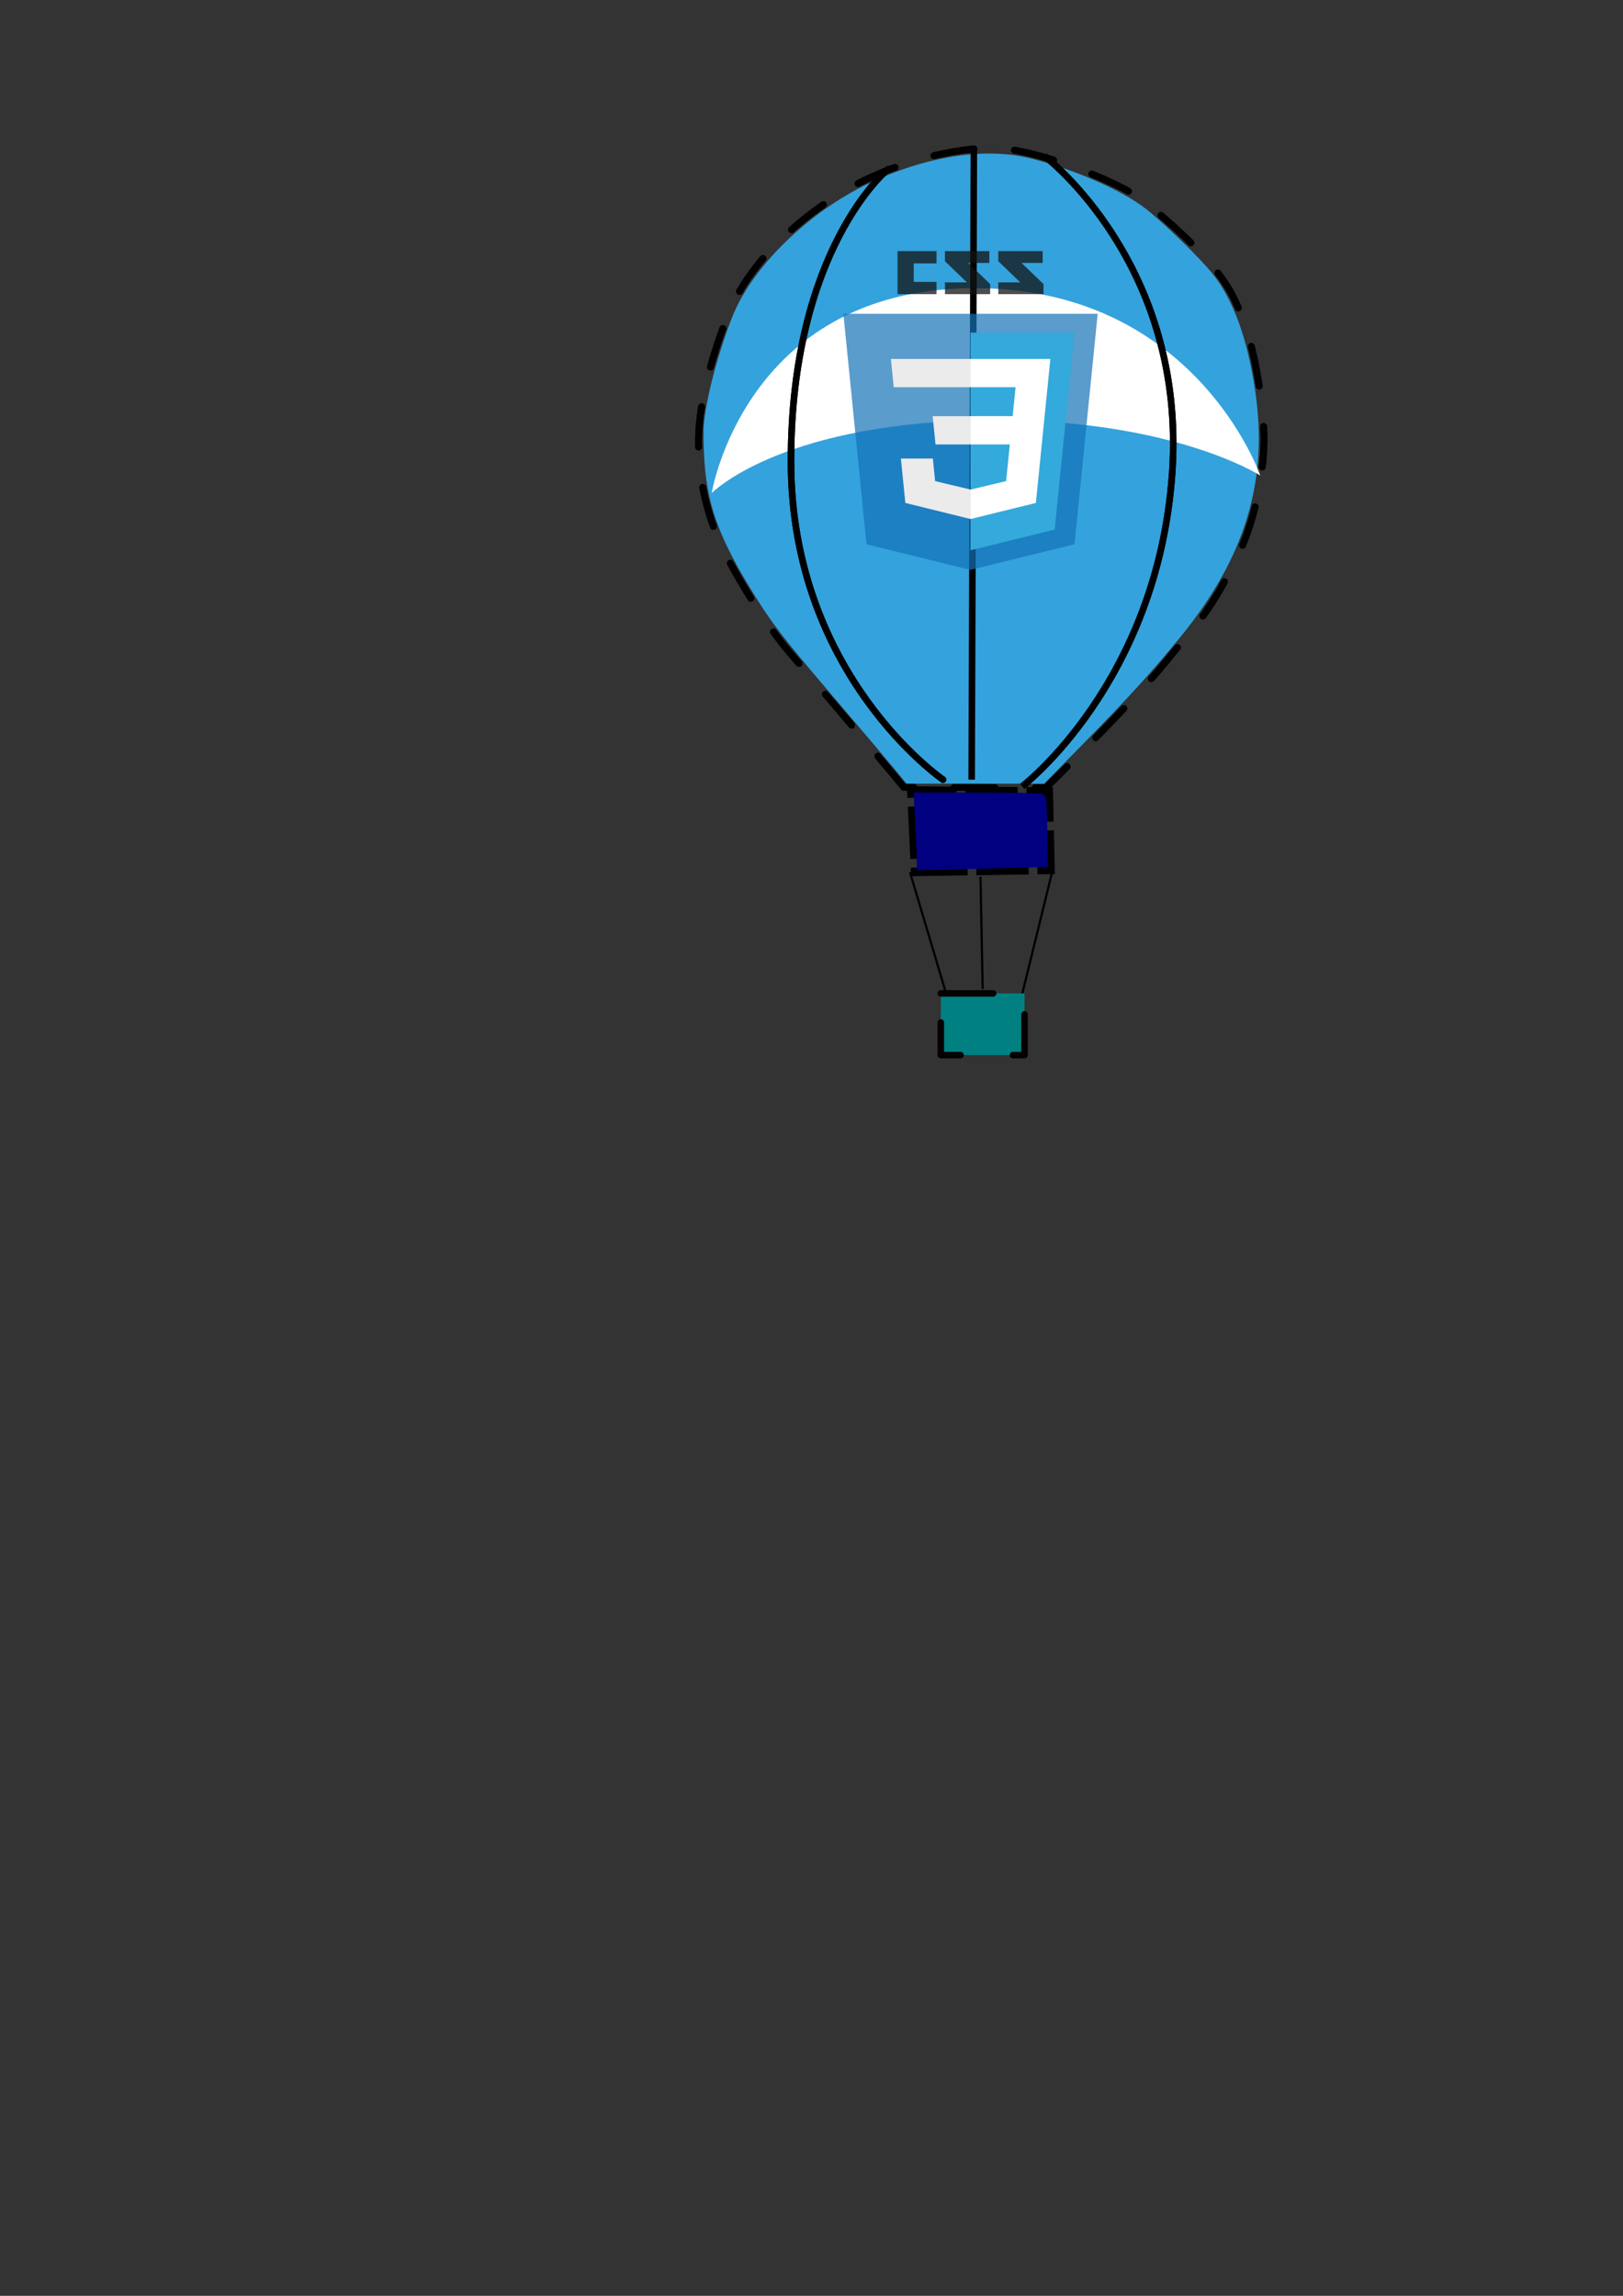 <?xml version="1.0" encoding="UTF-8" standalone="no"?>
<svg
   xmlns:osb="http://www.openswatchbook.org/uri/2009/osb"
   xmlns:dc="http://purl.org/dc/elements/1.1/"
   xmlns:cc="http://creativecommons.org/ns#"
   xmlns:rdf="http://www.w3.org/1999/02/22-rdf-syntax-ns#"
   xmlns:svg="http://www.w3.org/2000/svg"
   xmlns="http://www.w3.org/2000/svg"
   version="1.1"
   id="svg2"
   viewBox="0 0 744.094 1052.362"
   height="297mm"
   width="210mm">
  <rect x="0" y="0" width="744.094" height="1052.362" fill="#333333" stroke="none"/>
  <defs
     id="defs4">
    <linearGradient
       osb:paint="solid"
       id="linearGradient4258">
      <stop
         id="stop4260"
         offset="0"
         style="stop-color:#000000;stop-opacity:1;" />
    </linearGradient>
  </defs>
  <g
     style="display:inline"
     id="layer1">
    <path
       id="path3340"
       d="m 419.626,399.619 61.93,-0.929 -0.793,-35.883 -62.91,-0.37 z"
       style="fill:none;fill-rule:evenodd;stroke:#000000;stroke-width:4;stroke-linecap:butt;stroke-linejoin:miter;stroke-miterlimit:4;stroke-dasharray:24, 4;stroke-dashoffset:0;stroke-opacity:1" />
    <path
       id="path4144"
       d="m 420.296,393.964 c -0.055,-2.724 -0.396,-10.749 -0.758,-17.833 l -0.657,-12.881 28.284,0.015 c 15.556,0.008 29.276,0.281 30.489,0.606 2.133,0.572 2.215,1.12 2.525,16.906 0.176,8.973 0.313,16.399 0.303,16.501 -0.01,0.102 -13.533,0.513 -30.052,0.912 l -30.034,0.725 -0.101,-4.952 z"
       style="fill:#000080;fill-opacity:1;stroke:none;stroke-width:4;stroke-linejoin:round;stroke-miterlimit:4;stroke-dasharray:24, 4;stroke-dashoffset:0;stroke-opacity:0.914" />
    <path
       id="path4246"
       d="m 482.853,397.783 -14.142,57.579"
       style="fill:none;fill-rule:evenodd;stroke:#000000;stroke-width:1px;stroke-linecap:butt;stroke-linejoin:miter;stroke-opacity:1" />
    <path
       id="path4248"
       d="m 417.203,399.809 17.153,57.567"
       style="fill:none;fill-rule:evenodd;stroke:#000000;stroke-width:1.004px;stroke-linecap:butt;stroke-linejoin:miter;stroke-opacity:1" />
    <path
       id="path4250"
       d="m 449.518,401.824 1.01,51.518"
       style="fill:none;fill-rule:evenodd;stroke:#000000;stroke-width:1px;stroke-linecap:butt;stroke-linejoin:miter;stroke-opacity:1" />
    <rect
       y="455.362"
       x="431.335"
       height="28.284"
       width="38.386"
       id="rect4252"
       style="fill:#008080;fill-opacity:1;stroke:#060202;stroke-width:3;stroke-linecap:round;stroke-linejoin:round;stroke-miterlimit:4;stroke-dasharray:24, 24;stroke-dashoffset:0;stroke-opacity:1" />
  </g>
  <g
     style="display:inline"
     id="layer2">
    <path
       id="path4142"
       d="m 409.168,351.415 c -3.547,-4.289 -16.165,-19.176 -28.039,-33.082 -23.276,-27.26 -28.067,-33.575 -38.156,-50.294 -14.36,-23.797 -19.369,-38.849 -20.248,-60.854 -0.458,-11.451 -0.193,-14.751 2.065,-25.78 2.74,-13.381 9.104,-33.138 13.457,-41.775 10.941,-21.712 35.589,-44.305 61.277,-56.167 26.427,-12.204 52.687,-16.041 73.523,-10.744 19.536,4.967 40.949,14.332 51.9,22.699 8.299,6.341 26.036,23.636 31.51,30.725 9.215,11.934 15.521,29.499 19,52.93 6.164,41.507 -4.617,76.735 -34.726,113.471 -13.072,15.95 -22.973,26.822 -43.45,47.717 l -18.575,18.953 -31.544,0 -31.544,0 -6.449,-7.797 z"
       style="display:inline;fill:#34a2dd;fill-opacity:1;stroke:none;stroke-width:3.131;stroke-linejoin:round;stroke-miterlimit:4;stroke-dasharray:none;stroke-dashoffset:0;stroke-opacity:1" />
    <path
       id="path4255"
       d="m 326.279,226.057 c 0,0 29.911,-30.86 119.198,-33.335 89.287,-2.475 132.33,25.254 132.33,25.254 0,0 -30.196,-87.294 -133.34,-85.863 -103.144,1.431 -118.188,93.944 -118.188,93.944 z"
       style="display:inline;fill:#ffffff;fill-rule:evenodd;stroke:none;stroke-width:1px;stroke-linecap:butt;stroke-linejoin:miter;stroke-opacity:1" />
  </g>
  <g
     id="layer3">
    <path
       id="path3336"
       d="m 414.39,360.899 c 0,0 -19.909,-24.105 -51.922,-61.234 -6.137,-7.118 -16.724,-21.379 -28.495,-42.972 -11.771,-21.593 -14.307,-43.442 -13.649,-58.09 0.938,-20.855 10.199,-47.109 14.977,-57.743 9.385,-20.886 28.292,-38.013 46.431,-49.979 20.952,-13.821 49.963,-22.689 72.523,-23.021 20.862,-0.307 58.152,16.094 66.201,21.627 8.049,5.532 33.82,26.578 43.625,44.143 9.805,17.565 13.786,41.612 15.255,61.617 1.184,16.122 -2.971,40.925 -11.167,57.995 -13.642,28.411 -18.78,31.512 -33.384,49.733 -14.604,18.22 -55.266,58.127 -55.266,58.127 z"
       style="fill:none;fill-rule:evenodd;stroke:#000000;stroke-width:3.1;stroke-linecap:round;stroke-linejoin:miter;stroke-miterlimit:4;stroke-dasharray:18.6, 18.6;stroke-opacity:1;stroke-dashoffset:0" />
    <path
       id="path4240"
       d="m 468.711,360.408 c 0,0 61.963,-47.389 68.69,-143.442 6.727,-96.053 -58.589,-145.462 -58.589,-145.462"
       style="fill:none;fill-rule:evenodd;stroke:#000000;stroke-width:3;stroke-linecap:butt;stroke-linejoin:miter;stroke-opacity:1;stroke-miterlimit:4;stroke-dasharray:none" />
    <path
       id="path4242"
       d="m 407.091,77.565 c 0,0 -44.628,36.507 -44.447,134.35 0.181,97.843 69.701,145.462 69.701,145.462"
       style="fill:none;fill-rule:evenodd;stroke:#000000;stroke-width:3;stroke-linecap:round;stroke-linejoin:round;stroke-opacity:1;stroke-miterlimit:4;stroke-dasharray:none" />
    <path
       id="path4244"
       d="m 446.487,67.463 -0.51,146.484 -0.5,143.429"
       style="fill:none;fill-rule:evenodd;stroke:#000000;stroke-width:3;stroke-linecap:butt;stroke-linejoin:miter;stroke-opacity:1;stroke-miterlimit:4;stroke-dasharray:none" />
    <path
       style="fill:none;fill-rule:evenodd;stroke:#000000;stroke-width:3.1;stroke-linecap:round;stroke-linejoin:miter;stroke-miterlimit:4;stroke-dasharray:18.6, 18.6;stroke-opacity:1;stroke-dashoffset:0"
       d="m 414.39,360.899 c 0,0 -19.909,-24.105 -51.922,-61.234 -6.137,-7.118 -16.724,-21.379 -28.495,-42.972 -11.771,-21.593 -14.307,-43.442 -13.649,-58.09 0.938,-20.855 10.199,-47.109 14.977,-57.743 9.385,-20.886 28.292,-38.013 46.431,-49.979 20.952,-13.821 49.963,-22.689 72.523,-23.021 20.862,-0.307 58.152,16.094 66.201,21.627 8.049,5.532 33.82,26.578 43.625,44.143 9.805,17.565 13.786,41.612 15.255,61.617 1.184,16.122 -2.971,40.925 -11.167,57.995 -13.642,28.411 -18.78,31.512 -33.384,49.733 -14.604,18.22 -55.266,58.127 -55.266,58.127 z"
       id="path4283" />
    <path
       style="fill:none;fill-rule:evenodd;stroke:#000000;stroke-width:3;stroke-linecap:butt;stroke-linejoin:miter;stroke-opacity:1;stroke-miterlimit:4;stroke-dasharray:none"
       d="m 468.711,360.408 c 0,0 61.963,-47.389 68.69,-143.442 6.727,-96.053 -58.589,-145.462 -58.589,-145.462"
       id="path4285" />
    <path
       style="fill:none;fill-rule:evenodd;stroke:#000000;stroke-width:3;stroke-linecap:round;stroke-linejoin:round;stroke-opacity:1;stroke-miterlimit:4;stroke-dasharray:none"
       d="m 407.091,77.565 c 0,0 -44.628,36.507 -44.447,134.35 0.181,97.843 69.701,145.462 69.701,145.462"
       id="path4287" />
    <g
       transform="matrix(0.392,0,0,0.348,386.628,115.067)"
       style="display:inline;fill:none;fill-rule:evenodd;stroke:none;stroke-width:1"
       id="Page 1">
      <g
         id="Layer_1">
        <path
           style="fill:#131313;fill-opacity:0.75"
           d="m 233.164,15.681 -24.688,0 25.674,27.859 0,13.261 -52.882,0 0,-15.526 25.669,0 -25.669,-27.86 0,-13.28 51.896,0 0,15.546 0,0 z m -62.378,0 -24.688,0 25.673,27.859 0,13.261 -52.882,0 0,-15.526 25.672,0 -25.672,-27.86 0,-13.28 51.897,0 0,15.546 0,0 z m -61.768,0.631 -26.64,0 0,24.313 26.64,0 0,16.176 -45.574,0 0,-56.666 45.574,0 0,16.177 0,0 z m 0,0"
           id="Shape" />
        <path
           style="fill:#1572b6;fill-opacity:0.703"
           d="M 27.142,386.29 0.071,82.67 l 297.45,0 -27.096,303.571 -121.811,33.77 L 27.142,386.29 Z m 0,0"
           id="path4873" />
        <path
           style="fill:#33a9dc"
           d="m 148.798,394.199 98.427,-27.288 23.157,-259.415 -121.584,0 0,286.703 z m 0,0"
           id="path4875" />
        <g
           id="Group"
           transform="translate(55,142)">
          <path
             style="fill:#ffffff"
             d="m 93.797,75.496 49.275,0 3.403,-38.132 -52.678,0 0,-37.239 0.129,0 93.246,0 -0.893,9.991 -9.152,102.616 -83.33,0 0,-37.236 z m 0,0"
             id="path4878" />
          <path
             style="fill:#ebebeb"
             d="m 94.02,172.204 -0.163,0.046 -41.472,-11.199 -2.652,-29.698 -20.151,0 -17.228,0 5.216,58.467 76.278,21.176 0.172,-0.048 0,-38.744 z m 0,0"
             id="path4880" />
          <path
             style="fill:#ffffff"
             d="m 139.907,111.156 -4.484,49.87 -41.532,11.21 0,38.742 76.339,-21.158 0.56,-6.29 6.478,-72.374 -37.361,0 z m 0,0"
             id="path4882" />
          <path
             style="fill:#ebebeb"
             d="m 93.926,0.125 0,23.128 0,14.019 0,0.092 -89.828,0 -0.119,0 -0.747,-8.37 -1.697,-18.878 -0.89,-9.991 93.281,0 z m 0,0"
             id="path4884" />
          <path
             style="fill:#ebebeb"
             d="m 93.797,75.5 0,23.129 0,14.017 0,0.092 -40.828,0 -0.119,0 -0.746,-8.369 -1.698,-18.878 -0.89,-9.991 44.281,0 z m 0,0"
             id="path4886" />
        </g>
      </g>
    </g>
  </g>
</svg>
